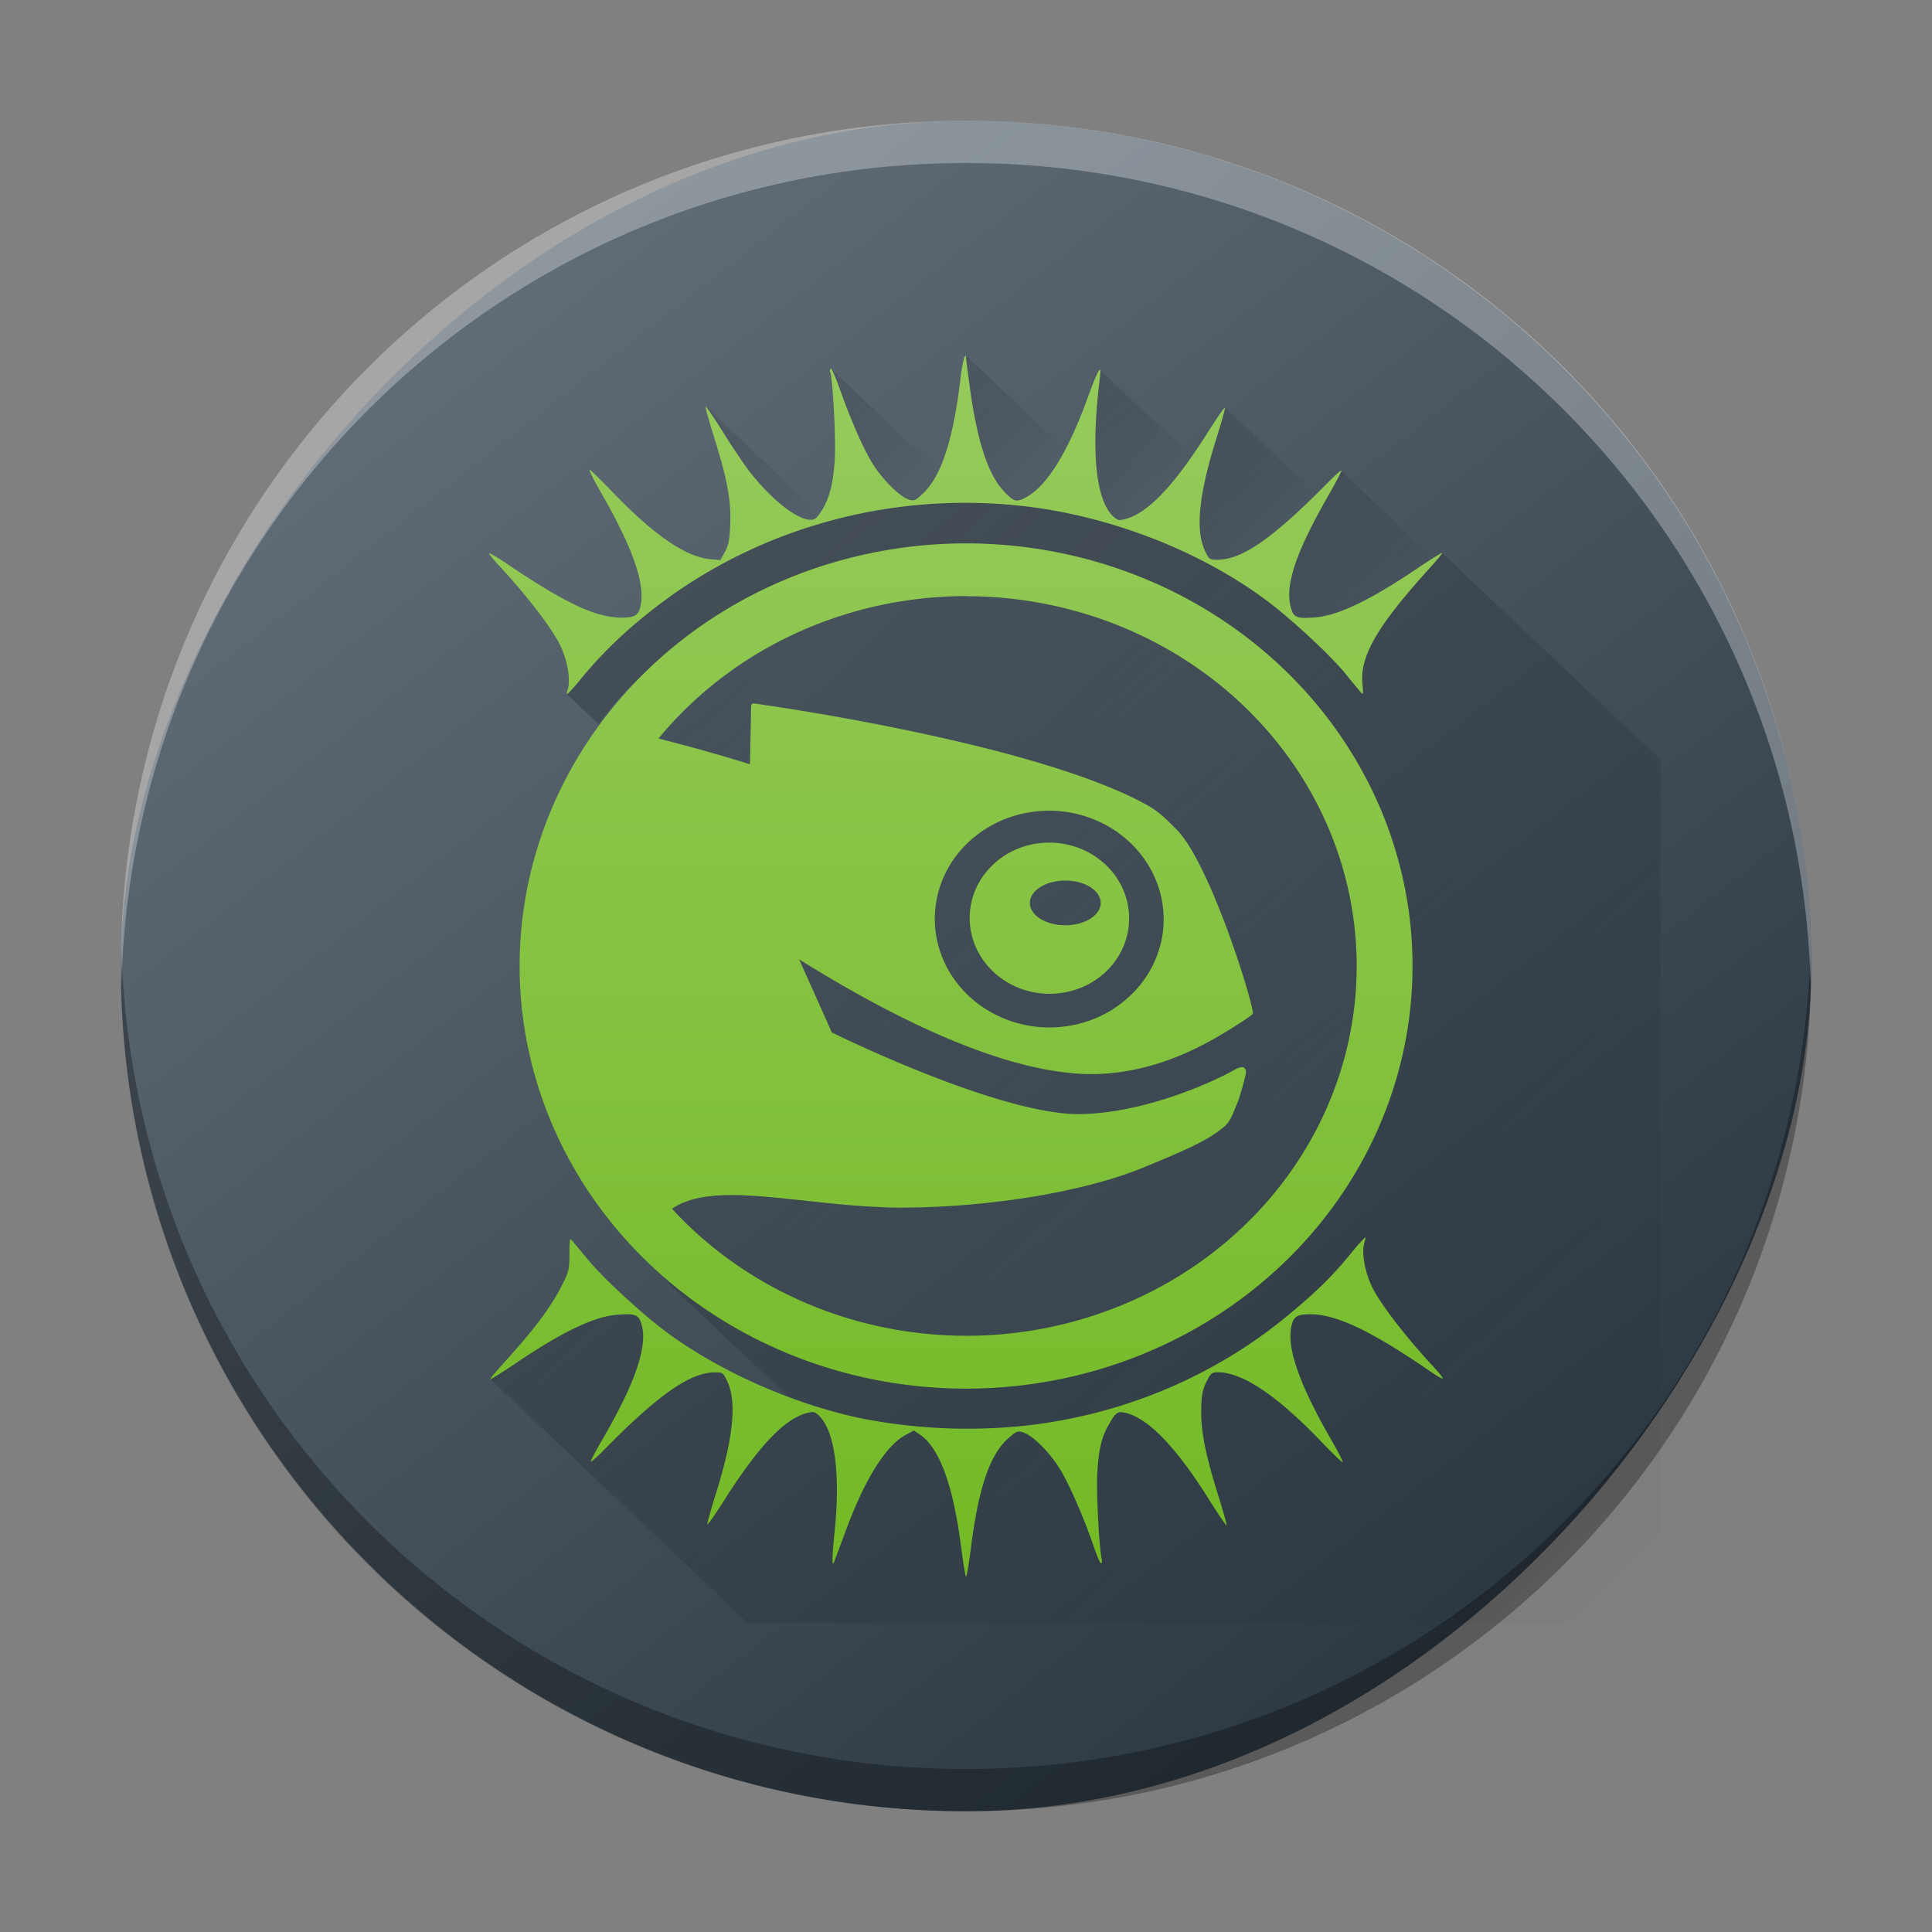 <?xml version="1.0" encoding="UTF-8" standalone="no"?>
<svg
   height="32"
   width="32"
   version="1.1"
   id="svg276"
   sodipodi:docname="pattern-e17.svg"
   inkscape:version="1.2.1 (9c6d41e410, 2022-07-14)"
   xmlns:inkscape="http://www.inkscape.org/namespaces/inkscape"
   xmlns:sodipodi="http://sodipodi.sourceforge.net/DTD/sodipodi-0.dtd"
   xmlns:xlink="http://www.w3.org/1999/xlink"
   xmlns="http://www.w3.org/2000/svg"
   xmlns:svg="http://www.w3.org/2000/svg">
  <rect width="100%" height="100%" fill="#808080" stroke="none"/>
  <defs
     id="defs280">
    <linearGradient
       gradientTransform="matrix(0.7,0,0,0.7,-301.989,-350.623)"
       gradientUnits="userSpaceOnUse"
       x2="426.695"
       y2="499.921"
       y1="547.675"
       id="a-6"
       x1="389.32">
      <stop
         stop-color="#18222a"
         style="stop-color:#1e2b35;stop-opacity:1"
         id="stop216" />
      <stop
         stop-color="#566069"
         offset="1"
         style="stop-color:#6d7983;stop-opacity:1"
         id="stop218" />
    </linearGradient>
    <linearGradient
       id="e-3"
       x1="8.446"
       x2="24.603"
       y1="6.269"
       y2="24.571"
       gradientUnits="userSpaceOnUse"
       gradientTransform="translate(0.254,-38.493)">
      <stop
         stop-opacity=".209"
         offset="0"
         id="stop4" />
      <stop
         stop-opacity="0"
         offset="1"
         id="stop6" />
    </linearGradient>
    <linearGradient
       id="d-6"
       x1="7.849"
       x2="14.108"
       y1="3.512"
       y2="14.183"
       gradientUnits="userSpaceOnUse"
       gradientTransform="translate(0.254,-38.493)">
      <stop
         stop-opacity=".209"
         offset="0"
         id="stop14" />
      <stop
         stop-opacity="0"
         offset="1"
         id="stop16" />
    </linearGradient>
    <linearGradient
       id="linearGradient1139"
       gradientUnits="userSpaceOnUse"
       x1="10"
       x2="30"
       y1="10"
       y2="30"
       gradientTransform="matrix(0.822,0,0,0.778,-9.136,-31.888)">
      <stop
         offset="0"
         id="stop232-7" />
      <stop
         offset="1"
         stop-opacity="0"
         id="stop234-5" />
    </linearGradient>
    <linearGradient
       id="linearGradient1143"
       gradientUnits="userSpaceOnUse"
       x1="10"
       x2="22"
       y1="10"
       y2="22"
       gradientTransform="matrix(0.822,0,0,0.778,-9.136,-31.888)">
      <stop
         offset="0"
         stop-color="#171e25"
         id="stop219-3" />
      <stop
         offset="1"
         stop-opacity="0"
         id="stop221-5" />
    </linearGradient>
    <linearGradient
       id="linearGradient1145"
       gradientUnits="userSpaceOnUse"
       x1="16"
       x2="17.993"
       xlink:href="#b"
       y1="3"
       y2="4.993"
       gradientTransform="matrix(0.822,0,0,0.778,-9.136,-31.888)" />
    <linearGradient
       id="linearGradient1149">
      <stop
         offset="0"
         stop-color="#292c2f"
         id="stop237-6" />
      <stop
         offset="1"
         stop-opacity="0"
         id="stop239-2" />
    </linearGradient>
    <linearGradient
       id="linearGradient1151"
       gradientUnits="userSpaceOnUse"
       x1="13.277"
       x2="15.44"
       xlink:href="#b"
       y1="3.281"
       y2="5.444"
       gradientTransform="matrix(0.822,0,0,0.778,-9.136,-31.888)" />
    <linearGradient
       id="linearGradient1153"
       gradientUnits="userSpaceOnUse"
       x1="18.694"
       x2="20.543"
       xlink:href="#b"
       y1="3.315"
       y2="5.148"
       gradientTransform="matrix(0.822,0,0,0.778,-9.136,-31.888)" />
    <linearGradient
       id="linearGradient1155"
       gradientUnits="userSpaceOnUse"
       x1="10.753"
       x2="13.038"
       xlink:href="#b"
       y1="4.083"
       y2="6.368"
       gradientTransform="matrix(0.822,0,0,0.778,-9.136,-31.888)" />
    <linearGradient
       id="linearGradient1157"
       gradientUnits="userSpaceOnUse"
       x1="21.214"
       x2="23.053"
       xlink:href="#b"
       y1="4.115"
       y2="5.943"
       gradientTransform="matrix(0.822,0,0,0.778,-9.136,-31.888)" />
    <linearGradient
       id="linearGradient1159"
       gradientUnits="userSpaceOnUse"
       x1="23.558"
       x2="25.418"
       xlink:href="#b"
       y1="5.454"
       y2="7.314"
       gradientTransform="matrix(0.822,0,0,0.778,-9.136,-31.888)" />
    <linearGradient
       id="linearGradient1161"
       gradientUnits="userSpaceOnUse"
       x1="26.401"
       x2="26.401"
       xlink:href="#a"
       y1="29"
       y2="3"
       gradientTransform="matrix(0.822,0,0,0.778,-9.136,-31.888)" />
    <linearGradient
       id="linearGradient1165"
       gradientUnits="userSpaceOnUse"
       x1="567.307"
       x2="567.307"
       y1="691.461"
       y2="39.516">
      <stop
         offset="0"
         stop-color="#73ba25"
         id="stop242-9" />
      <stop
         offset="1"
         stop-color="#96cb5c"
         id="stop244-1" />
    </linearGradient>
    <linearGradient
       id="linearGradient1167"
       gradientUnits="userSpaceOnUse"
       x1="26"
       x2="26"
       xlink:href="#a"
       y1="29"
       y2="3"
       gradientTransform="matrix(0.822,0,0,0.778,-9.136,-31.888)" />
    <linearGradient
       inkscape:collect="always"
       xlink:href="#d"
       id="linearGradient1180"
       gradientUnits="userSpaceOnUse"
       gradientTransform="matrix(0.822,0,0,0.778,2.854,3.556)"
       x1="10"
       y1="10"
       x2="30"
       y2="30" />
    <linearGradient
       inkscape:collect="always"
       xlink:href="#e"
       id="linearGradient1182"
       gradientUnits="userSpaceOnUse"
       gradientTransform="matrix(0.822,0,0,0.778,2.854,3.556)"
       x1="10"
       y1="10"
       x2="22"
       y2="22" />
    <linearGradient
       inkscape:collect="always"
       xlink:href="#b"
       id="linearGradient1184"
       gradientUnits="userSpaceOnUse"
       gradientTransform="matrix(0.822,0,0,0.778,2.854,3.556)"
       x1="16"
       y1="3"
       x2="17.993"
       y2="4.993" />
    <linearGradient
       inkscape:collect="always"
       xlink:href="#b"
       id="linearGradient1186"
       gradientUnits="userSpaceOnUse"
       gradientTransform="matrix(0.822,0,0,0.778,2.854,3.556)"
       x1="13.277"
       y1="3.281"
       x2="15.44"
       y2="5.444" />
    <linearGradient
       inkscape:collect="always"
       xlink:href="#b"
       id="linearGradient1188"
       gradientUnits="userSpaceOnUse"
       gradientTransform="matrix(0.822,0,0,0.778,2.854,3.556)"
       x1="18.694"
       y1="3.315"
       x2="20.543"
       y2="5.148" />
    <linearGradient
       inkscape:collect="always"
       xlink:href="#b"
       id="linearGradient1190"
       gradientUnits="userSpaceOnUse"
       gradientTransform="matrix(0.822,0,0,0.778,2.854,3.556)"
       x1="10.753"
       y1="4.083"
       x2="13.038"
       y2="6.368" />
    <linearGradient
       inkscape:collect="always"
       xlink:href="#b"
       id="linearGradient1192"
       gradientUnits="userSpaceOnUse"
       gradientTransform="matrix(0.822,0,0,0.778,2.854,3.556)"
       x1="21.214"
       y1="4.115"
       x2="23.053"
       y2="5.943" />
    <linearGradient
       inkscape:collect="always"
       xlink:href="#b"
       id="linearGradient1194"
       gradientUnits="userSpaceOnUse"
       gradientTransform="matrix(0.822,0,0,0.778,2.854,3.556)"
       x1="23.558"
       y1="5.454"
       x2="25.418"
       y2="7.314" />
    <linearGradient
       inkscape:collect="always"
       xlink:href="#a"
       id="linearGradient1196"
       gradientUnits="userSpaceOnUse"
       gradientTransform="matrix(0.822,0,0,0.778,2.854,3.556)"
       x1="26.401"
       y1="29"
       x2="26.401"
       y2="3" />
    <linearGradient
       inkscape:collect="always"
       xlink:href="#a"
       id="linearGradient1198"
       gradientUnits="userSpaceOnUse"
       gradientTransform="matrix(0.822,0,0,0.778,2.854,3.556)"
       x1="26"
       y1="29"
       x2="26"
       y2="3" />
  </defs>
  <sodipodi:namedview
     id="namedview278"
     pagecolor="#ffffff"
     bordercolor="#666666"
     borderopacity="1.0"
     inkscape:showpageshadow="2"
     inkscape:pageopacity="0.0"
     inkscape:pagecheckerboard="0"
     inkscape:deskcolor="#d1d1d1"
     showgrid="false"
     inkscape:zoom="7.375"
     inkscape:cx="16"
     inkscape:cy="16.067797"
     inkscape:window-width="1920"
     inkscape:window-height="1000"
     inkscape:window-x="0"
     inkscape:window-y="0"
     inkscape:window-maximized="1"
     inkscape:current-layer="svg276" />
  <linearGradient
     id="e"
     gradientUnits="userSpaceOnUse"
     x1="10"
     x2="22"
     y1="10"
     y2="22"
     gradientTransform="matrix(0.822,0,0,0.778,-9.136,-31.888)">
    <stop
       offset="0"
       stop-color="#171e25"
       id="stop219" />
    <stop
       offset="1"
       stop-opacity="0"
       id="stop221" />
  </linearGradient>
  <linearGradient
     id="m"
     gradientUnits="userSpaceOnUse"
     x1="26"
     x2="26"
     xlink:href="#a"
     y1="29"
     y2="3"
     gradientTransform="matrix(0.822,0,0,0.778,-9.136,-31.888)" />
  <linearGradient
     id="k"
     gradientUnits="userSpaceOnUse"
     x1="23.558"
     x2="25.418"
     xlink:href="#b"
     y1="5.454"
     y2="7.314"
     gradientTransform="matrix(0.822,0,0,0.778,-9.136,-31.888)" />
  <linearGradient
     id="j"
     gradientUnits="userSpaceOnUse"
     x1="21.214"
     x2="23.053"
     xlink:href="#b"
     y1="4.115"
     y2="5.943"
     gradientTransform="matrix(0.822,0,0,0.778,-9.136,-31.888)" />
  <linearGradient
     id="h"
     gradientUnits="userSpaceOnUse"
     x1="18.694"
     x2="20.543"
     xlink:href="#b"
     y1="3.315"
     y2="5.148"
     gradientTransform="matrix(0.822,0,0,0.778,-9.136,-31.888)" />
  <linearGradient
     id="f"
     gradientUnits="userSpaceOnUse"
     x1="16"
     x2="17.993"
     xlink:href="#b"
     y1="3"
     y2="4.993"
     gradientTransform="matrix(0.822,0,0,0.778,-9.136,-31.888)" />
  <linearGradient
     id="i"
     gradientUnits="userSpaceOnUse"
     x1="10.753"
     x2="13.038"
     xlink:href="#b"
     y1="4.083"
     y2="6.368"
     gradientTransform="matrix(0.822,0,0,0.778,-9.136,-31.888)" />
  <linearGradient
     id="g"
     gradientUnits="userSpaceOnUse"
     x1="13.277"
     x2="15.44"
     xlink:href="#b"
     y1="3.281"
     y2="5.444"
     gradientTransform="matrix(0.822,0,0,0.778,-9.136,-31.888)" />
  <linearGradient
     id="l"
     gradientUnits="userSpaceOnUse"
     x1="26.401"
     x2="26.401"
     xlink:href="#a"
     y1="29"
     y2="3"
     gradientTransform="matrix(0.822,0,0,0.778,-9.136,-31.888)" />
  <linearGradient
     id="d"
     gradientUnits="userSpaceOnUse"
     x1="10"
     x2="30"
     y1="10"
     y2="30"
     gradientTransform="matrix(0.822,0,0,0.778,-9.136,-31.888)">
    <stop
       offset="0"
       id="stop232" />
    <stop
       offset="1"
       stop-opacity="0"
       id="stop234" />
  </linearGradient>
  <linearGradient
     id="b">
    <stop
       offset="0"
       stop-color="#292c2f"
       id="stop237" />
    <stop
       offset="1"
       stop-opacity="0"
       id="stop239" />
  </linearGradient>
  <linearGradient
     id="a"
     gradientUnits="userSpaceOnUse"
     x1="567.307"
     x2="567.307"
     y1="691.461"
     y2="39.516">
    <stop
       offset="0"
       stop-color="#73ba25"
       id="stop242" />
    <stop
       offset="1"
       stop-color="#96cb5c"
       id="stop244" />
  </linearGradient>
  <linearGradient
     id="c"
     gradientUnits="userSpaceOnUse"
     x1="2"
     x2="2"
     y1="30"
     y2="2"
     gradientTransform="translate(-61.204,-21.327)">
    <stop
       offset="0"
       stop-color="#171e25"
       id="stop247" />
    <stop
       offset="1"
       stop-color="#333c45"
       id="stop249" />
  </linearGradient>
  <rect
     width="27.999"
     x="-30"
     y="2.003"
     rx="13.999"
     height="27.997"
     transform="scale(-1,1)"
     style="display:inline;fill:url(#a-6);stroke-width:1.96;stroke-opacity:0.55"
     id="rect223"
     ry="13.999" />
  <path
     style="display:inline;opacity:0.3;fill:#000000;fill-opacity:1;stroke-width:1.96;stroke-opacity:0.55"
     d="m 2.009,15.651 c -0.003,0.117 -0.008,0.233 -0.008,0.35 0,7.755 6.244,13.999 13.999,13.999 7.756,0 13.999,-6.243 13.999,-13.999 0,-0.117 -0.005,-0.233 -0.008,-0.35 -0.185,7.592 -6.356,13.649 -13.991,13.649 -7.638,0 -13.806,-6.057 -13.991,-13.649"
     id="path225" />
  <path
     d="m 2.009,16.349 c -0.003,-0.117 -0.008,-0.232 -0.008,-0.35 C 2.001,8.243 8.244,2 16,2 c 7.756,0 13.999,6.243 13.999,13.999 0,0.117 -0.005,0.233 -0.008,0.35 C 29.806,8.757 23.635,2.7 16,2.7 c -7.638,0 -13.806,6.057 -13.991,13.649"
     style="display:inline;opacity:0.3;fill:#ffffff;fill-opacity:1;stroke-width:1.96;stroke-opacity:0.55"
     id="path229" />
  <path
     d="m 15.97,8.329 a 8.093,7.661 0 0 0 -5.278,1.861 c -0.39,0.311 -0.745,0.66 -1.059,1.04 -0.123,0.149 -0.23,0.272 -0.239,0.272 l 0.52,0.492 C 13.094,7.548 22.574,9.778 22.49,13.621 c 0.905,4.713 -0.738,8.601 -5.668,8.601 -1.987,0.003 -4.573,0.142 -5.981,-1.186 l 2.2,2.084 a 8.134,7.7 0 0 0 1.2,0.367 c 0.826,0.175 1.848,0.222 2.726,0.126 a 8.017,7.589 0 0 0 4.378,-1.838 c 0.464,-0.385 0.712,-0.63 1.027,-1.012 0.122,-0.148 0.228,-0.268 0.237,-0.268 0.008,0 0.005,0.031 -0.008,0.068 -0.061,0.181 0.006,0.533 0.151,0.803 0.156,0.29 0.56,0.807 0.988,1.268 0.086,0.093 0.157,0.18 0.157,0.195 0,0.015 -0.093,-0.037 -0.205,-0.114 -0.972,-0.669 -1.557,-0.95 -1.987,-0.95 -0.224,0 -0.284,0.04 -0.317,0.207 -0.074,0.369 0.137,0.962 0.674,1.895 0.11,0.192 0.189,0.348 0.175,0.348 -0.015,0 -0.182,-0.161 -0.371,-0.358 -0.72,-0.749 -1.29,-1.131 -1.692,-1.131 -0.093,0 -0.117,0.018 -0.17,0.117 -0.09,0.171 -0.109,0.268 -0.107,0.572 8.22e-4,0.33 0.083,0.723 0.282,1.355 0.082,0.262 0.142,0.484 0.135,0.491 -0.008,0.008 -0.139,-0.187 -0.292,-0.432 -0.548,-0.873 -1.017,-1.355 -1.395,-1.433 -0.12,-0.025 -0.15,-0.002 -0.273,0.215 -0.112,0.199 -0.16,0.41 -0.181,0.797 -0.017,0.317 0.03,1.215 0.074,1.413 0.008,0.039 0.003,0.07 -0.011,0.07 -0.015,0 -0.068,-0.123 -0.119,-0.272 -0.167,-0.49 -0.408,-1.042 -0.564,-1.294 -0.171,-0.276 -0.444,-0.548 -0.6,-0.6 -0.097,-0.032 -0.113,-0.026 -0.252,0.096 -0.305,0.266 -0.495,0.824 -0.62,1.817 -0.033,0.259 -0.07,0.471 -0.081,0.471 -0.011,0 -0.045,-0.205 -0.077,-0.457 -0.13,-1.039 -0.359,-1.672 -0.685,-1.892 l -0.101,-0.068 -0.13,0.068 c -0.334,0.177 -0.682,0.733 -1.005,1.605 l -0.182,0.492 c -0.044,0.115 -0.041,-0.031 0.007,-0.51 0.096,-0.978 -0.007,-1.684 -0.279,-1.917 -0.061,-0.052 -0.085,-0.054 -0.197,-0.023 -0.371,0.106 -0.799,0.561 -1.364,1.454 -0.144,0.226 -0.265,0.399 -0.27,0.384 -0.005,-0.016 0.058,-0.24 0.138,-0.497 0.293,-0.929 0.353,-1.529 0.189,-1.873 -0.067,-0.143 -0.073,-0.147 -0.21,-0.146 -0.408,0.003 -0.933,0.37 -1.827,1.279 -0.113,0.116 -0.214,0.205 -0.222,0.198 -0.007,-0.008 0.071,-0.158 0.173,-0.334 0.559,-0.956 0.774,-1.577 0.668,-1.937 -0.048,-0.163 -0.101,-0.184 -0.403,-0.161 -0.378,0.029 -0.895,0.274 -1.656,0.787 -0.238,0.16 -0.438,0.285 -0.448,0.28 l 4.274,4.046 h 15.11 V 12.582 L 23.884,9.156 c 0.005,0.008 -0.099,0.135 -0.234,0.284 -0.843,0.931 -1.128,1.429 -1.085,1.885 0.016,0.185 0.015,0.191 -0.038,0.128 l -0.261,-0.316 C 22.019,10.838 21.405,10.268 21.006,9.967 19.862,9.103 18.29,8.506 16.804,8.368 16.524,8.341 16.247,8.329 15.97,8.329 Z m -7.851,14.515 0.02,-0.023 -0.021,0.022 z m 1.275,-11.342 c -0.002,0 0.003,-0.012 0.002,-0.016 l -0.007,0.011 z m 1.366,9.452 v 0.005 l 0.047,0.044 c -0.016,-0.016 -0.03,-0.033 -0.047,-0.049 z"
     opacity="0.2"
     id="path256-2"
     style="fill:url(#linearGradient1180);stroke-width:0.799" />
  <path
     d="m 23.396,16 a 7.395,7 0 0 1 -7.395,7 7.395,7 0 0 1 -7.395,-7 7.395,7 0 0 1 7.395,-7 7.395,7 0 0 1 7.395,7 z"
     fill="url(#e)"
     opacity="0.2"
     id="path258-7"
     style="fill:url(#linearGradient1182);stroke-width:0.799" />
  <path
     d="m 16.001,5.889 v 0.047 c 0.003,0.037 0.03,0.259 0.066,0.515 0.122,0.87 0.299,1.403 0.557,1.682 0.167,0.18 0.21,0.191 0.375,0.099 0.215,-0.12 0.43,-0.395 0.639,-0.792 z"
     fill="url(#f)"
     opacity="0.2"
     id="path260-0"
     style="fill:url(#linearGradient1184);stroke-width:0.799" />
  <path
     d="m 13.763,6.107 c 0.016,0.003 0.084,0.163 0.154,0.361 0.188,0.526 0.387,0.975 0.542,1.223 0.159,0.252 0.44,0.53 0.585,0.578 0.093,0.031 0.111,0.025 0.233,-0.088 0.099,-0.091 0.185,-0.229 0.263,-0.391 z"
     fill="url(#g)"
     opacity="0.2"
     id="path262-9"
     style="fill:url(#linearGradient1186);stroke-width:0.799" />
  <path
     d="m 18.222,6.129 a 0.535,0.506 0 0 1 -0.007,0.115 c -0.154,1.244 -0.068,2.06 0.24,2.324 0.061,0.052 0.083,0.053 0.197,0.021 0.306,-0.086 0.657,-0.427 1.08,-1.03 z"
     fill="url(#h)"
     opacity="0.2"
     id="path264-3"
     style="fill:url(#linearGradient1188);stroke-width:0.799" />
  <path
     d="m 11.69,6.731 0.007,0.016 c 0.016,0.005 0.136,0.18 0.283,0.417 0.153,0.244 0.348,0.536 0.435,0.646 0.442,0.569 0.972,0.926 1.116,0.754 0.014,-0.018 0.023,-0.039 0.036,-0.057 z"
     fill="url(#i)"
     opacity="0.2"
     id="path266-6"
     style="fill:url(#linearGradient1190);stroke-width:0.799" />
  <path
     d="m 20.288,6.751 -0.004,0.005 c 0.004,0.019 -0.056,0.241 -0.137,0.5 -0.293,0.933 -0.353,1.521 -0.189,1.865 0.067,0.142 0.072,0.147 0.21,0.146 0.376,-0.003 0.855,-0.328 1.627,-1.089 z"
     fill="url(#j)"
     opacity="0.2"
     id="path268-0"
     style="fill:url(#linearGradient1192);stroke-width:0.799" />
  <path
     d="m 22.211,7.798 c 0.004,0.015 -0.082,0.18 -0.2,0.386 -0.542,0.943 -0.73,1.492 -0.636,1.861 0.046,0.181 0.092,0.201 0.405,0.177 0.378,-0.029 0.892,-0.274 1.655,-0.786 0.163,-0.11 0.225,-0.144 0.304,-0.191 z"
     fill="url(#k)"
     opacity="0.2"
     id="path270-6"
     style="fill:url(#linearGradient1194);stroke-width:0.799" />
  <path
     d="m 9.4,11.434 c 0.061,-0.181 -0.006,-0.533 -0.151,-0.803 -0.156,-0.29 -0.559,-0.807 -0.988,-1.268 -0.087,-0.093 -0.158,-0.181 -0.158,-0.196 0,-0.015 0.115,0.051 0.255,0.145 0.992,0.674 1.507,0.918 1.937,0.918 0.224,0 0.284,-0.039 0.317,-0.205 0.074,-0.369 -0.137,-0.963 -0.674,-1.896 -0.11,-0.192 -0.188,-0.348 -0.173,-0.348 0.014,0 0.181,0.161 0.37,0.358 0.684,0.714 1.218,1.083 1.623,1.122 l 0.173,0.016 0.075,-0.135 c 0.061,-0.11 0.078,-0.199 0.089,-0.464 0.016,-0.394 -0.052,-0.753 -0.274,-1.458 -0.082,-0.26 -0.142,-0.478 -0.134,-0.485 0.008,-0.008 0.14,0.186 0.293,0.43 0.153,0.244 0.348,0.535 0.435,0.646 0.442,0.569 0.972,0.928 1.115,0.755 0.189,-0.227 0.273,-0.508 0.298,-0.994 0.016,-0.335 -0.033,-1.268 -0.076,-1.412 -0.009,-0.03 -0.004,-0.054 0.011,-0.054 0.015,0 0.085,0.163 0.156,0.364 0.188,0.526 0.387,0.975 0.542,1.222 0.159,0.252 0.44,0.531 0.584,0.579 0.093,0.031 0.11,0.025 0.233,-0.088 0.307,-0.282 0.507,-0.884 0.628,-1.89 a 2.621,2.481 0 0 1 0.066,-0.373 c 0.025,-0.039 0.028,-0.039 0.029,0.005 0,0.028 0.031,0.264 0.067,0.527 0.122,0.87 0.298,1.404 0.557,1.682 0.167,0.18 0.21,0.191 0.375,0.1 0.342,-0.19 0.681,-0.735 1.004,-1.615 0.191,-0.517 0.243,-0.609 0.214,-0.373 -0.154,1.244 -0.07,2.06 0.238,2.324 0.061,0.052 0.085,0.054 0.197,0.023 0.374,-0.106 0.807,-0.568 1.366,-1.454 0.143,-0.226 0.263,-0.399 0.269,-0.383 0.006,0.015 -0.058,0.241 -0.14,0.503 -0.293,0.933 -0.352,1.521 -0.189,1.865 0.068,0.143 0.074,0.148 0.211,0.147 0.409,-0.003 0.922,-0.362 1.826,-1.28 0.115,-0.116 0.214,-0.205 0.222,-0.198 0.007,0.007 -0.085,0.184 -0.205,0.394 -0.542,0.943 -0.73,1.492 -0.636,1.861 0.046,0.181 0.092,0.202 0.404,0.178 0.378,-0.029 0.894,-0.274 1.656,-0.786 0.241,-0.163 0.444,-0.29 0.45,-0.283 0.007,0.006 -0.099,0.135 -0.236,0.285 -0.842,0.931 -1.129,1.429 -1.085,1.885 0.017,0.184 0.016,0.19 -0.037,0.128 -0.03,-0.036 -0.148,-0.177 -0.26,-0.315 C 22.02,10.838 21.404,10.267 21.005,9.966 19.861,9.103 18.291,8.506 16.804,8.367 a 8.107,7.674 0 0 0 -6.111,1.823 7.372,6.978 0 0 0 -1.06,1.039 2.95,2.792 0 0 1 -0.24,0.272 c -0.008,0 -0.006,-0.031 0.007,-0.068 z m 6.523,14.22 c -0.13,-1.04 -0.36,-1.672 -0.685,-1.892 l -0.101,-0.068 -0.13,0.069 c -0.334,0.177 -0.682,0.732 -1.004,1.604 l -0.183,0.493 c -0.044,0.115 -0.041,-0.031 0.006,-0.511 0.097,-0.978 -0.006,-1.684 -0.279,-1.918 -0.061,-0.052 -0.084,-0.054 -0.197,-0.023 -0.371,0.106 -0.799,0.562 -1.364,1.455 -0.143,0.226 -0.265,0.399 -0.27,0.384 -0.005,-0.016 0.058,-0.239 0.138,-0.496 0.293,-0.929 0.354,-1.529 0.191,-1.874 -0.067,-0.142 -0.074,-0.147 -0.21,-0.146 -0.408,0.003 -0.933,0.371 -1.827,1.28 -0.114,0.116 -0.214,0.205 -0.222,0.197 -0.007,-0.007 0.071,-0.158 0.174,-0.334 0.559,-0.956 0.773,-1.577 0.667,-1.937 -0.048,-0.163 -0.101,-0.184 -0.403,-0.161 -0.378,0.029 -0.894,0.274 -1.656,0.786 -0.241,0.163 -0.444,0.29 -0.449,0.284 -0.007,-0.006 0.108,-0.143 0.254,-0.303 0.501,-0.554 0.762,-0.907 0.951,-1.286 0.097,-0.194 0.108,-0.246 0.108,-0.49 0,-0.249 0.005,-0.268 0.049,-0.214 l 0.256,0.309 c 0.246,0.299 0.863,0.87 1.261,1.171 0.875,0.66 2.113,1.216 3.244,1.455 a 8.627,8.167 0 0 0 2.727,0.127 8.014,7.586 0 0 0 4.376,-1.839 c 0.465,-0.385 0.712,-0.628 1.028,-1.011 a 2.892,2.738 0 0 1 0.237,-0.268 c 0.008,0 0.006,0.03 -0.007,0.068 -0.061,0.181 0.005,0.533 0.15,0.803 0.156,0.29 0.56,0.807 0.988,1.268 0.086,0.093 0.157,0.18 0.157,0.195 0,0.015 -0.092,-0.037 -0.205,-0.114 -0.972,-0.669 -1.558,-0.949 -1.987,-0.949 -0.225,0 -0.285,0.039 -0.318,0.206 -0.074,0.369 0.137,0.963 0.674,1.896 0.11,0.191 0.189,0.348 0.174,0.348 -0.014,0 -0.181,-0.162 -0.37,-0.359 -0.72,-0.749 -1.29,-1.13 -1.693,-1.13 -0.093,0 -0.117,0.017 -0.17,0.117 -0.09,0.17 -0.108,0.268 -0.107,0.571 0.002,0.33 0.084,0.723 0.283,1.356 0.082,0.262 0.143,0.482 0.136,0.49 -0.008,0.008 -0.14,-0.187 -0.293,-0.431 -0.547,-0.873 -1.017,-1.356 -1.394,-1.434 -0.121,-0.025 -0.151,-0.002 -0.273,0.216 -0.112,0.198 -0.16,0.409 -0.181,0.796 -0.017,0.317 0.03,1.216 0.074,1.413 0.008,0.039 0.003,0.07 -0.011,0.07 -0.015,0 -0.068,-0.122 -0.119,-0.272 -0.168,-0.489 -0.408,-1.042 -0.565,-1.294 -0.171,-0.276 -0.444,-0.548 -0.601,-0.6 -0.097,-0.032 -0.113,-0.026 -0.251,0.095 -0.305,0.266 -0.495,0.824 -0.62,1.818 -0.033,0.259 -0.068,0.471 -0.08,0.471 -0.011,0 -0.045,-0.206 -0.077,-0.457 z"
     fill="url(#l)"
     id="path272-2"
     style="fill:url(#linearGradient1196);stroke-width:0.799" />
  <path
     d="m 16.001,9 a 7.395,7 0 0 0 -7.395,7 7.395,7 0 0 0 7.395,7 7.395,7 0 0 0 7.395,-7 7.395,7 0 0 0 -7.395,-7 z m 0,0.875 a 6.47,6.125 0 0 1 6.47,6.125 6.47,6.125 0 0 1 -6.47,6.125 6.47,6.125 0 0 1 -4.87,-2.104 c 0.466,-0.319 1.23,-0.238 2.17,-0.138 0.458,0.051 0.979,0.107 1.519,0.119 1.507,0.009 3.13,-0.254 4.13,-0.669 0.647,-0.266 1.06,-0.443 1.319,-0.666 0.094,-0.073 0.142,-0.192 0.192,-0.319 l 0.035,-0.085 c 0.041,-0.103 0.103,-0.321 0.13,-0.441 0.012,-0.052 0.025,-0.103 -0.022,-0.138 -0.041,-0.03 -0.138,0.025 -0.138,0.025 -0.44,0.25 -1.538,0.724 -2.564,0.744 -1.275,0.024 -3.858,-1.221 -4.125,-1.353 -0.18,-0.404 -0.359,-0.807 -0.541,-1.21 1.849,1.153 3.381,1.79 4.554,1.888 1.306,0.11 2.325,-0.565 2.766,-0.845 0.058,-0.037 0.115,-0.078 0.168,-0.117 0.01,-0.007 0.033,-0.025 0.03,-0.042 -0.074,-0.433 -0.756,-2.536 -1.272,-3.041 -0.142,-0.137 -0.256,-0.272 -0.486,-0.401 -1.868,-1.031 -6.299,-1.652 -6.506,-1.68 0,0 -0.021,-0.005 -0.035,0.009 -0.011,0.011 -0.014,0.031 -0.014,0.031 0,0 -0.016,0.869 -0.02,0.966 a 26.879,25.444 0 0 0 -1.515,-0.425 6.47,6.125 0 0 1 5.094,-2.36 z m 1.348,3.553 0.095,7.77e-4 a 1.902,1.801 0 0 1 1.829,1.857 1.89,1.789 0 0 1 -0.601,1.249 c -0.37,0.329 -0.852,0.498 -1.361,0.482 a 1.902,1.801 0 0 1 -1.827,-1.857 c 0.019,-0.479 0.23,-0.924 0.6,-1.25 0.348,-0.307 0.794,-0.474 1.265,-0.482 z m 0.013,0.529 a 1.302,1.233 0 0 0 -0.881,0.334 c -0.257,0.229 -0.408,0.537 -0.419,0.871 a 1.327,1.256 0 0 0 1.275,1.298 c 0.353,0.01 0.692,-0.109 0.95,-0.337 a 1.325,1.255 0 0 0 -0.925,-2.167 z m 0.282,0.628 c 0.325,0 0.587,0.166 0.587,0.371 0,0.204 -0.263,0.369 -0.587,0.369 -0.324,0 -0.586,-0.166 -0.586,-0.369 0,-0.205 0.262,-0.371 0.586,-0.371 z"
     fill="url(#m)"
     id="path274-6"
     style="fill:url(#linearGradient1198);stroke-width:0.799" />
</svg>
